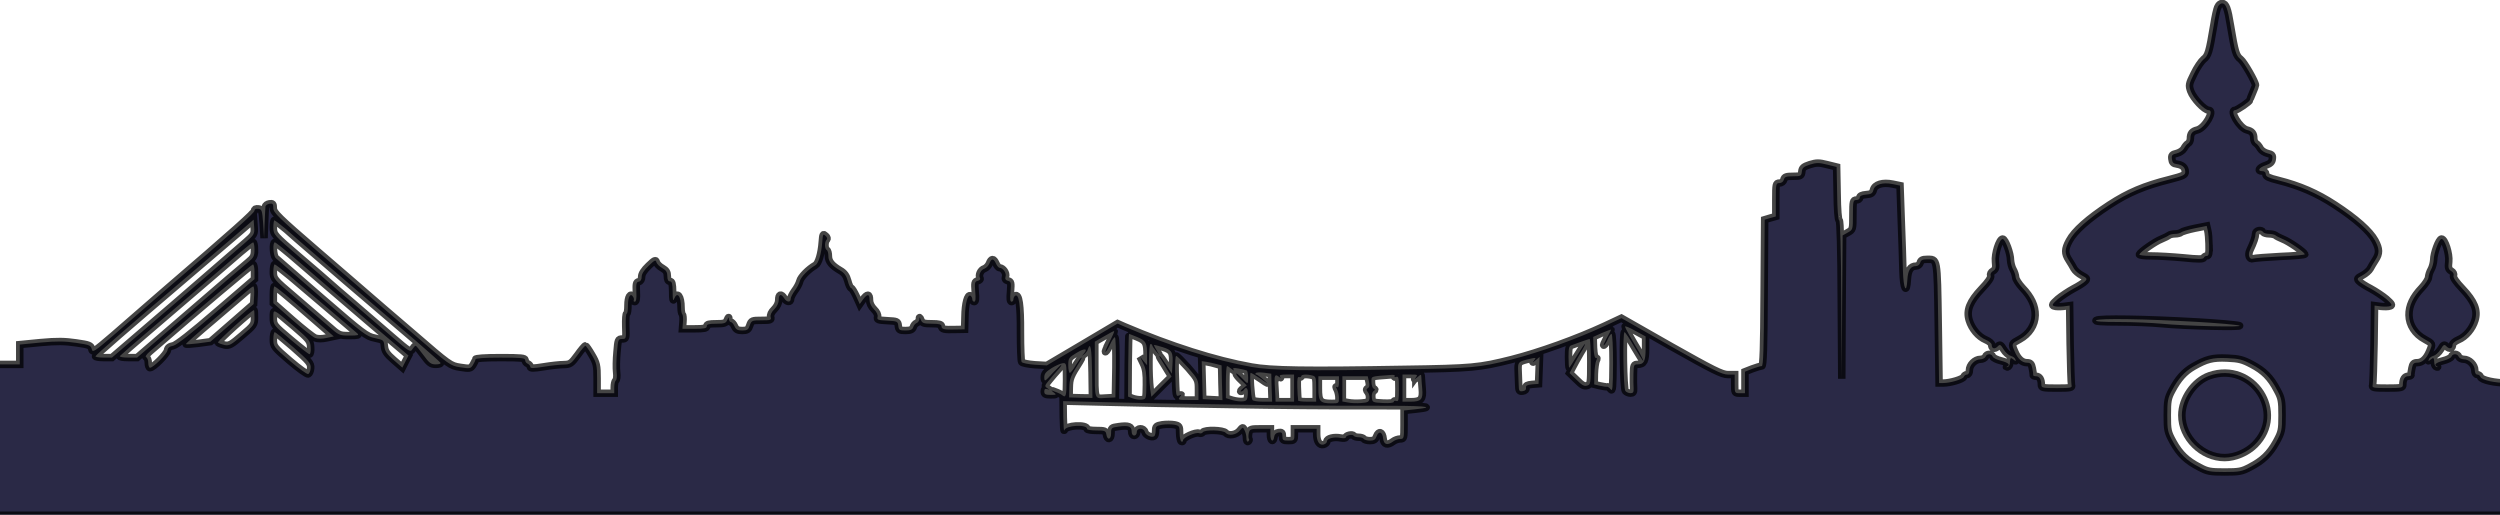 <?xml version="1.0" encoding="UTF-8" standalone="no"?>
<svg
   xmlns:dc="http://purl.org/dc/elements/1.1/"
   xmlns:cc="http://creativecommons.org/ns#"
   xmlns:rdf="http://www.w3.org/1999/02/22-rdf-syntax-ns#"
   xmlns:svg="http://www.w3.org/2000/svg"
   xmlns="http://www.w3.org/2000/svg"
   xmlns:sodipodi="http://sodipodi.sourceforge.net/DTD/sodipodi-0.dtd"
   xmlns:inkscape="http://www.inkscape.org/namespaces/inkscape"
   version="1.0"
   width="1860.55"
   height="383.05"
   viewBox="0 0 1488.44 306.44"
   preserveAspectRatio="xMidYMid meet"
   id="svg2"
   inkscape:version="0.48.4 r9939"
   sodipodi:docname="cover.svg">
  <defs
     id="defs12" />
  <sodipodi:namedview
     pagecolor="#ffffff"
     bordercolor="#666666"
     borderopacity="1"
     objecttolerance="10"
     gridtolerance="10"
     guidetolerance="10"
     inkscape:pageopacity="0"
     inkscape:pageshadow="2"
     inkscape:window-width="1333"
     inkscape:window-height="742"
     id="namedview10"
     showgrid="false"
     inkscape:zoom="0.92075472"
     inkscape:cx="1616.5271"
     inkscape:cy="142.96314"
     inkscape:window-x="33"
     inkscape:window-y="0"
     inkscape:window-maximized="1"
     inkscape:current-layer="svg2"
     fit-margin-top="0"
     fit-margin-left="0"
     fit-margin-right="0"
     fit-margin-bottom="0" />
  <g
     id="g3007"
     style="stroke:#000000;stroke-width:4.376;stroke-miterlimit:4;stroke-opacity:0.733;stroke-dasharray:none"
     transform="matrix(1.02,0,0,1.009,-11.682,-410.656)">
    <g
       id="g4"
       class="path"
       transform="matrix(0.1,0,0,-0.1,0,711)"
       style="fill:#2a2946;stroke:#000000;stroke-width:43.758;stroke-miterlimit:4;stroke-opacity:0.733;stroke-dasharray:none">
      <path
         id="path6"
         d="m 13061,3001 c -6,-10 -17,-60 -25,-112 -26,-157 -32,-178 -59,-199 -13,-11 -39,-49 -56,-85 -30,-61 -31,-68 -19,-103 15,-42 80,-112 104,-112 39,0 -21,-106 -66,-117 -29,-7 -40,-20 -40,-50 0,-12 -6,-26 -14,-30 -7,-4 -18,-18 -24,-30 -7,-12 -26,-24 -42,-28 -26,-6 -31,-11 -28,-33 2,-20 9,-28 28,-30 34,-5 50,-20 50,-46 0,-19 -12,-24 -92,-45 -146,-37 -240,-77 -351,-150 -124,-82 -204,-154 -234,-211 -27,-50 -28,-75 -2,-115 10,-16 24,-39 30,-51 6,-11 26,-29 45,-39 30,-16 33,-20 20,-34 -8,-9 -39,-29 -68,-44 -29,-16 -71,-44 -92,-62 -32,-29 -36,-36 -22,-41 9,-4 34,-4 54,-2 l 37,5 3,-226 c 2,-124 6,-234 8,-243 5,-16 -4,-18 -85,-18 -83,0 -91,2 -91,19 0,33 -11,51 -31,51 -10,0 -18,3 -17,8 1,4 -1,22 -5,40 -5,25 -11,32 -31,32 -29,0 -54,23 -72,67 -19,45 -19,45 29,71 55,30 90,84 91,142 1,55 -23,107 -75,162 -21,23 -39,51 -39,62 -1,12 -7,32 -15,46 -8,14 -14,39 -15,55 0,40 -31,125 -46,125 -19,0 -47,-88 -42,-134 4,-35 2,-45 -14,-55 -12,-7 -17,-18 -14,-28 4,-10 -14,-37 -52,-77 -70,-75 -91,-127 -73,-186 15,-50 54,-97 97,-115 19,-8 34,-21 34,-29 0,-23 17,-28 34,-11 14,15 18,13 36,-17 11,-18 30,-35 42,-38 12,-3 24,-12 26,-20 5,-13 3,-13 -11,-1 -17,14 -19,11 -21,-23 -1,-11 -7,-20 -14,-22 -7,-1 -8,0 -2,3 21,10 8,23 -34,34 -25,6 -47,17 -50,25 -7,19 -35,18 -42,-1 -4,-8 -17,-15 -30,-15 -31,0 -64,-33 -64,-65 0,-15 -6,-25 -14,-25 -8,0 -16,-6 -19,-14 -6,-14 -79,-36 -120,-36 l -24,0 -5,356 c -6,389 -4,374 -66,374 -26,0 -35,-5 -39,-20 -3,-11 -14,-20 -25,-20 -31,0 -47,-24 -50,-79 -5,-91 -23,-56 -26,51 -1,57 -6,193 -10,303 l -7,200 -43,9 c -58,12 -104,-2 -112,-34 -5,-20 -13,-26 -43,-28 -24,-2 -37,-8 -37,-18 0,-8 -9,-14 -20,-14 -18,0 -20,-7 -20,-87 0,-87 0,-88 -30,-105 l -30,-17 -3,-423 -2,-423 -3,468 c -1,295 -6,467 -12,467 -6,0 -11,64 -12,158 l -3,157 -56,14 c -47,12 -61,12 -100,0 -36,-12 -45,-19 -47,-41 -3,-26 -6,-28 -51,-28 -40,0 -50,-3 -54,-20 -3,-12 -14,-20 -26,-20 -20,0 -21,-5 -21,-99 l 0,-98 -32,-9 -33,-10 -3,-432 c -2,-329 -5,-432 -14,-432 -7,0 -32,-7 -55,-16 l -43,-17 0,-63 0,-64 -30,0 c -30,0 -30,1 -30,55 l 0,55 -40,0 c -34,0 -87,27 -331,166 l -290,167 -97,-46 c -164,-77 -381,-156 -544,-198 -189,-48 -229,-52 -628,-58 -569,-10 -777,-7 -890,14 -212,38 -473,122 -744,239 l -38,17 -207,-124 -206,-123 -70,4 c -39,3 -73,10 -77,16 -4,6 -7,85 -7,176 1,161 -9,229 -31,215 -5,-3 -10,-13 -10,-21 0,-8 -5,-14 -11,-14 -8,0 -10,18 -6,59 4,53 3,60 -15,64 -14,4 -18,11 -14,25 7,20 -15,52 -35,52 -5,0 -15,11 -21,25 -14,31 -26,32 -38,1 -5,-13 -18,-27 -29,-31 -22,-7 -36,-38 -26,-56 4,-6 -2,-13 -13,-16 -18,-4 -19,-11 -15,-64 4,-41 2,-59 -6,-59 -6,0 -11,6 -11,14 0,8 -5,18 -10,21 -17,10 -32,-45 -33,-124 l -2,-74 -55,-1 c -65,-2 -80,1 -80,20 0,10 -15,14 -55,14 -48,0 -57,3 -65,22 -7,18 -9,19 -9,5 -1,-10 -8,-20 -16,-23 -8,-3 -17,-14 -20,-25 -5,-14 -16,-19 -45,-19 -35,0 -39,3 -42,28 -3,26 -6,27 -64,30 -55,3 -61,5 -57,22 3,12 -5,29 -21,45 -16,16 -26,37 -26,55 0,37 -12,38 -38,3 l -19,-27 -21,47 c -12,26 -25,47 -29,47 -5,0 -14,19 -20,43 -8,30 -20,47 -44,61 -49,29 -69,53 -69,85 0,17 -4,33 -10,36 -13,8 -13,48 -1,60 6,6 4,15 -5,23 -15,14 -16,13 -20,-38 -5,-67 -22,-125 -40,-135 -40,-23 -85,-69 -91,-94 -3,-14 -17,-40 -30,-57 -12,-17 -23,-38 -23,-47 0,-23 -23,-21 -38,3 -18,29 -32,25 -32,-10 0,-18 -10,-39 -26,-55 -17,-17 -24,-33 -21,-46 5,-17 0,-19 -53,-19 -56,0 -59,-1 -69,-30 -8,-25 -15,-30 -44,-30 -26,0 -36,5 -45,25 -6,14 -16,25 -22,25 -5,0 -10,8 -11,18 0,13 -2,12 -9,-5 -8,-20 -17,-23 -65,-23 -42,0 -55,-3 -55,-15 0,-12 -15,-15 -71,-15 l -71,0 3,40 c 2,21 0,42 -4,46 -4,4 -7,21 -7,38 0,69 -22,98 -40,54 -7,-18 -9,-8 -9,40 -1,48 -4,62 -16,62 -10,0 -15,10 -15,30 0,24 -7,35 -29,48 -17,9 -32,25 -35,35 -4,16 -10,13 -45,-21 -27,-26 -41,-48 -41,-65 0,-16 -6,-27 -17,-29 -14,-2 -16,-13 -14,-61 2,-37 -1,-57 -9,-57 -6,0 -9,4 -6,8 2,4 1,14 -4,21 -15,25 -30,0 -30,-50 0,-27 -3,-49 -7,-49 -5,0 -7,-34 -6,-75 3,-73 2,-75 -21,-75 -23,0 -24,-4 -30,-78 -4,-42 -5,-96 -2,-119 3,-24 0,-45 -5,-48 -5,-4 -9,-22 -9,-41 l 0,-34 -50,0 -50,0 0,86 c 0,78 -3,92 -31,140 -17,30 -34,54 -37,54 -4,0 -25,-25 -46,-55 -37,-51 -43,-55 -80,-56 -23,0 -76,-6 -118,-13 -61,-10 -78,-10 -78,0 0,6 -7,14 -15,18 -8,3 -15,12 -15,21 0,13 -21,15 -145,15 -93,0 -145,-4 -145,-10 0,-6 -7,-21 -15,-34 -14,-21 -18,-22 -74,-13 -58,9 -62,12 -277,200 -121,104 -237,206 -260,226 -23,20 -156,137 -298,260 -226,197 -256,227 -256,253 0,25 -4,29 -22,26 -13,-2 -24,-10 -24,-18 -1,-8 -3,-53 -5,-100 l -3,-85 -5,85 c -6,79 -8,85 -28,88 -15,2 -23,-2 -23,-11 0,-13 -106,-109 -535,-482 -88,-77 -162,-142 -165,-145 -3,-3 -59,-52 -125,-110 -112,-97 -120,-102 -125,-79 -5,21 -14,25 -90,36 -67,10 -112,11 -208,2 l -122,-12 0,-58 0,-59 -115,0 L 0,890 0,445 0,0 l 7420,0 7420,0 0,365 c 0,237 -4,365 -10,365 -5,0 -10,11 -10,25 0,24 -2,25 -66,25 -77,0 -154,17 -161,36 -3,8 -11,14 -19,14 -8,0 -14,10 -14,25 0,32 -33,65 -64,65 -13,0 -26,7 -30,15 -7,19 -35,20 -42,1 -3,-8 -25,-19 -50,-25 -42,-11 -55,-24 -34,-34 6,-3 5,-4 -2,-3 -7,2 -13,11 -14,22 -2,34 -4,37 -21,23 -14,-12 -16,-12 -11,1 2,8 14,17 26,20 12,3 31,20 42,38 18,30 22,32 36,17 17,-17 34,-12 34,11 0,8 15,21 34,29 43,18 82,65 97,115 18,59 -3,111 -73,186 -38,40 -56,67 -52,77 3,10 -2,21 -14,28 -16,10 -18,20 -14,55 5,46 -23,134 -42,134 -15,0 -46,-85 -46,-125 -1,-16 -7,-41 -15,-55 -8,-14 -14,-34 -15,-46 0,-11 -18,-39 -39,-62 -52,-55 -76,-107 -75,-162 1,-58 36,-112 92,-142 47,-26 47,-26 28,-71 -18,-44 -43,-67 -72,-67 -20,0 -26,-7 -31,-32 -4,-18 -6,-36 -5,-40 1,-5 -7,-8 -17,-8 -20,0 -31,-18 -31,-51 0,-17 -8,-19 -91,-19 -81,0 -90,2 -85,18 2,9 6,119 8,243 l 3,226 37,-5 c 20,-2 45,-2 54,2 14,5 10,12 -22,41 -21,18 -63,46 -92,62 -29,15 -60,35 -68,44 -13,14 -10,18 20,34 19,10 39,28 45,39 6,12 20,35 30,51 26,40 25,65 -1,115 -31,57 -111,129 -235,211 -106,70 -205,113 -330,145 -56,14 -73,22 -73,36 0,12 -8,18 -21,18 -31,0 -18,22 22,35 25,9 35,18 37,37 3,22 -2,27 -28,33 -16,4 -35,16 -42,28 -6,12 -17,26 -24,30 -8,4 -14,18 -14,30 0,30 -11,43 -40,50 -43,11 -105,117 -69,117 14,1 85,50 86,60 0,3 8,22 17,44 9,21 16,40 16,43 0,19 -67,137 -87,153 -27,21 -33,42 -59,199 -16,102 -27,131 -49,131 -8,0 -19,-8 -24,-19 z M 1548,1610 c -29,-26 -217,-189 -416,-364 l -364,-316 -50,0 c -27,0 -48,4 -46,8 3,9 176,161 537,472 118,102 253,219 300,259 l 86,75 3,-43 c 3,-41 1,-46 -50,-91 z m 236,78 c 33,-29 63,-56 66,-59 3,-3 129,-113 280,-244 151,-131 337,-291 412,-356 75,-66 140,-124 143,-129 4,-6 -7,-10 -27,-10 -28,0 -38,8 -72,55 -22,30 -42,55 -45,55 -4,0 -12,-9 -19,-20 -12,-20 -18,-16 -119,72 -58,51 -161,140 -227,198 -67,57 -130,113 -141,123 -11,10 -88,78 -172,150 -151,131 -152,132 -153,175 0,23 3,42 6,42 4,0 34,-24 68,-52 z m 11225,-95 c 1,-48 -2,-63 -13,-63 -8,0 -16,-5 -18,-11 -3,-9 -34,-9 -119,0 -63,6 -148,11 -188,11 -40,0 -71,4 -69,9 6,15 92,76 128,90 19,8 39,18 45,23 5,4 21,8 35,8 14,0 30,4 36,9 5,5 41,16 79,24 l 70,14 6,-26 c 4,-14 7,-54 8,-88 z m 316,77 c 3,-5 19,-10 34,-10 15,0 31,-4 37,-8 5,-5 25,-15 44,-23 34,-13 122,-74 128,-89 1,-4 -62,-10 -142,-13 -79,-4 -151,-10 -160,-13 -21,-8 -32,21 -19,49 23,49 33,79 33,97 0,21 34,28 45,10 z M 1600,1567 c 0,-38 -5,-47 -37,-74 -21,-17 -175,-150 -343,-297 l -305,-266 -53,0 c -30,0 -51,4 -48,9 4,5 86,78 184,162 326,282 455,394 521,452 36,31 69,57 73,57 4,0 8,-19 8,-43 z m 261,-73 c 74,-64 161,-140 194,-169 115,-100 381,-330 413,-356 l 31,-27 -18,-35 -18,-36 -51,45 c -41,36 -51,52 -54,82 -3,35 -5,36 -55,47 -48,9 -70,26 -309,235 -142,124 -263,231 -271,238 -14,15 -18,92 -4,92 5,0 69,-52 142,-116 z m -261,-58 0,-43 -222,-193 c -148,-129 -232,-195 -252,-200 -22,-4 -32,-12 -34,-27 -3,-22 -83,-103 -102,-103 -5,0 -10,13 -10,29 0,16 -6,31 -12,33 -8,3 1,17 22,35 281,246 594,513 601,513 5,0 9,-20 9,-44 z m 211,-28 c 98,-84 367,-315 389,-335 12,-11 5,-13 -46,-13 -59,0 -61,1 -125,58 -36,31 -122,106 -192,167 -126,108 -127,110 -127,152 0,24 4,43 8,43 4,0 46,-33 93,-72 z m -213,-110 -3,-52 -126,-111 -126,-111 -72,-10 c -39,-5 -71,-7 -71,-4 0,4 70,67 157,141 86,74 172,149 192,166 20,18 40,33 44,33 4,0 7,-23 5,-52 z m 181,5 c 31,-26 107,-93 170,-148 l 114,-100 -42,-9 c -26,-6 -52,-6 -67,0 -13,5 -73,53 -134,107 l -110,98 0,50 c 0,27 3,49 6,49 4,0 32,-21 63,-47 z m -179,-137 c 0,-41 -3,-46 -72,-105 -63,-55 -75,-62 -102,-57 -17,4 -34,10 -39,15 -6,6 196,191 210,191 2,0 3,-20 3,-44 z m 231,-52 c 89,-77 95,-85 97,-123 2,-23 -2,-41 -7,-41 -5,0 -55,39 -110,86 -100,85 -101,87 -101,131 0,53 -5,55 121,-53 z m 11104,27 c 121,-7 234,-17 250,-22 37,-11 -317,-3 -455,11 -52,5 -162,10 -245,10 -103,0 -145,3 -135,10 19,13 285,8 585,-9 z M 9720,985 c 0,-76 -9,-95 -47,-95 -21,0 -23,-4 -24,-57 -1,-32 0,-70 1,-85 1,-22 -3,-28 -18,-28 -11,0 -24,6 -30,13 -12,14 -17,347 -5,347 4,0 30,-39 56,-85 27,-47 51,-85 53,-85 3,0 -8,24 -24,53 -17,28 -42,72 -56,97 -14,25 -26,49 -26,53 0,5 27,-6 60,-25 l 60,-33 0,-70 z m -227,60 c -14,-27 -22,-45 -16,-42 6,4 16,20 23,37 7,16 16,30 21,30 5,0 9,-78 9,-172 -1,-148 -3,-170 -14,-155 -8,10 -18,17 -22,15 -5,-1 -24,2 -42,6 l -32,8 1,61 c 1,34 6,70 11,80 6,11 5,16 -2,15 -7,-2 -12,21 -14,60 l -2,64 50,23 c 28,12 52,21 54,20 1,-1 -10,-24 -25,-50 z m -2903,-25 c -17,-34 -27,-59 -22,-56 5,3 17,23 27,46 10,22 22,40 27,40 5,0 7,-80 6,-177 l -3,-178 -56,-3 c -68,-4 -64,-15 -64,187 l 0,145 55,32 c 30,18 56,32 58,30 2,-2 -11,-32 -28,-66 z M 1828,990 c 91,-81 102,-94 100,-122 -1,-17 -8,-32 -14,-35 -7,-3 -56,33 -108,78 -93,81 -96,85 -96,126 0,24 4,43 8,43 5,0 54,-41 110,-90 z m 4925,61 c 51,-22 57,-33 57,-109 l 0,-57 -21,25 -20,25 19,-40 c 15,-30 19,-60 18,-125 -1,-83 -1,-85 -27,-88 -14,-2 -37,2 -52,7 l -28,11 1,185 c 1,102 3,185 5,185 2,0 23,-9 48,-19 z M 9400,906 c 0,-129 -1,-135 -21,-141 -17,-6 -31,2 -62,34 l -41,40 17,33 c 9,18 30,57 47,86 18,28 29,52 26,52 -3,0 -24,-31 -47,-70 -23,-38 -43,-70 -45,-70 -2,0 -4,29 -4,64 0,52 3,65 18,69 9,3 35,13 57,21 22,8 43,15 48,16 4,0 7,-60 7,-134 z m -2560,97 c 0,-5 10,-19 21,-33 l 21,-25 -16,27 c -9,15 -16,29 -16,32 0,2 23,-3 50,-12 57,-18 63,-30 58,-108 l -3,-49 -34,53 c -18,28 -35,52 -38,52 -3,0 1,-10 9,-22 8,-13 25,-40 37,-61 l 24,-39 -59,-59 -59,-60 -7,48 c -10,78 -9,263 2,263 6,0 10,-3 10,-7 z m -351,-162 2,-149 -68,1 -68,2 1,57 c 1,55 7,69 62,156 8,12 12,22 9,22 -4,0 -18,-20 -33,-45 -14,-25 -30,-45 -35,-45 -5,0 -9,20 -9,44 0,42 2,46 50,75 48,29 68,25 38,-9 -11,-12 -10,-12 4,-1 10,7 20,21 23,32 15,45 22,0 24,-140 z m 561,29 c 59,-69 60,-72 60,-130 l 0,-60 -61,0 c -56,0 -60,1 -48,17 12,15 12,16 -3,10 -20,-7 -19,-13 -24,141 -1,50 1,92 6,92 5,0 36,-32 70,-70 z m 2019,43 c -11,-14 -9,-14 9,1 l 23,20 -3,-80 -3,-79 -38,-3 c -29,-3 -37,-7 -35,-20 2,-11 -5,-18 -19,-20 -21,-3 -23,1 -24,40 -1,24 -2,60 -3,81 -2,48 1,52 49,65 57,14 59,14 44,-5 z m 4189,-23 c 71,-38 110,-77 149,-153 25,-46 28,-63 28,-147 0,-89 -2,-99 -34,-158 -39,-71 -79,-110 -154,-149 -46,-25 -63,-28 -147,-28 -84,0 -101,3 -147,28 -75,39 -115,78 -154,149 -32,59 -34,69 -34,158 0,84 3,101 27,146 37,70 72,110 125,141 76,44 112,54 198,50 68,-3 89,-8 143,-37 z m -6043,2 30,-8 2,-103 3,-102 -58,3 -57,3 -3,112 -3,112 28,-4 c 15,-3 42,-8 58,-13 z m -875,-93 c 0,-94 -4,-109 -25,-91 -6,5 -23,14 -40,20 -28,11 -28,11 -11,-3 19,-14 18,-15 -17,-15 -30,0 -37,4 -37,20 0,14 5,18 18,14 16,-5 16,-5 -1,6 -16,11 -16,14 12,48 16,20 39,47 50,59 12,12 21,26 21,30 0,4 -22,-17 -50,-47 -47,-53 -49,-54 -50,-27 0,22 9,33 43,55 24,15 54,28 65,29 21,2 22,-2 22,-98 z m 963,64 c 12,-10 17,-12 12,-4 -6,11 -1,12 31,6 21,-4 42,-9 46,-11 9,-6 11,-74 3,-74 -3,0 -19,15 -35,33 -16,17 -30,27 -30,22 0,-6 14,-23 31,-39 l 31,-30 -22,-18 c -12,-10 -17,-18 -12,-18 6,0 14,5 17,10 14,22 26,8 23,-27 -2,-32 -7,-39 -28,-41 -13,-2 -41,1 -62,7 l -38,12 0,94 c 0,52 3,95 7,95 3,0 15,-8 26,-17 z m 234,-110 3,-83 -55,0 c -29,0 -56,4 -60,10 -9,14 -18,160 -10,160 4,0 30,-16 59,-36 45,-32 47,-32 16,-5 -19,17 -39,31 -43,31 -5,0 -6,4 -3,8 3,5 24,6 48,3 l 43,-6 2,-82 z m 49,65 c -5,9 4,12 38,12 l 44,0 0,-80 0,-80 -54,0 -54,0 -1,33 c -1,17 -3,50 -4,72 -3,49 2,60 23,43 12,-10 14,-10 8,0 z m 190,6 c 19,-5 21,-13 21,-80 l 0,-74 -54,0 c -29,0 -52,3 -52,8 1,4 1,9 0,12 -1,3 -3,33 -4,68 -1,46 1,61 11,57 6,-2 12,0 12,5 0,11 33,13 66,4 z m 479,-4 c -3,-6 1,-7 9,-4 14,5 16,-5 16,-71 0,-64 -2,-76 -15,-71 -8,3 -15,1 -15,-5 0,-6 -25,-9 -62,-7 -61,3 -63,4 -66,32 -2,16 2,33 10,38 10,7 10,11 1,15 -7,2 -13,20 -13,38 0,37 -11,33 118,43 13,1 21,-2 17,-8 z m 124,-7 c -11,-15 -10,-14 9,1 22,19 22,19 23,0 0,-10 3,-41 5,-67 6,-63 -6,-77 -67,-77 l -48,0 0,80 0,80 46,0 c 42,0 44,-1 32,-17 z m -449,-29 c 0,-23 -4,-33 -11,-28 -8,5 -8,1 0,-14 6,-11 11,-34 11,-51 0,-30 -2,-31 -41,-31 -70,0 -79,11 -79,90 l 0,70 60,0 60,0 0,-36 z m 175,5 c 5,-21 3,-34 -6,-39 -10,-7 -10,-11 0,-24 7,-8 11,-25 9,-38 -3,-20 -10,-23 -48,-26 -24,-2 -59,-1 -77,3 l -33,6 0,74 0,75 74,0 74,0 7,-31 z M 7290,653 c 267,-5 635,-8 818,-7 317,1 408,-6 267,-21 l -65,-7 0,-84 c 0,-80 -1,-84 -22,-84 -13,0 -32,-7 -42,-15 -33,-25 -54,-19 -58,17 -4,40 -25,48 -38,14 -7,-20 -16,-26 -39,-26 -16,0 -33,5 -36,10 -3,6 -17,10 -30,10 -13,0 -26,4 -29,9 -7,11 -46,2 -46,-10 0,-5 -13,-6 -30,-3 -38,8 -80,-3 -80,-20 0,-8 -9,-16 -20,-19 -24,-6 -40,18 -40,62 l 0,31 -65,0 -65,0 0,-35 c 0,-33 -2,-35 -35,-35 -31,0 -35,3 -35,26 0,21 -4,25 -22,22 -15,-2 -24,-11 -26,-25 -5,-36 -22,-27 -22,12 l 0,35 -60,0 c -55,0 -60,-2 -66,-24 -3,-14 -3,-29 0,-35 4,-5 2,-12 -4,-16 -6,-4 -10,5 -10,20 0,15 -5,35 -11,46 -10,20 -10,20 -28,-2 -20,-25 -65,-33 -82,-13 -14,17 -124,20 -134,3 -4,-6 -13,-8 -21,-5 -20,8 -94,-26 -94,-42 0,-7 -4,-10 -10,-7 -5,3 -10,26 -10,49 0,41 -2,44 -31,50 -17,3 -49,3 -70,0 -35,-6 -39,-10 -39,-35 0,-15 -4,-30 -8,-33 -16,-10 -50,6 -55,25 -7,26 -47,26 -47,-1 0,-11 -7,-20 -15,-20 -9,0 -15,9 -15,24 0,30 -18,37 -75,29 -43,-6 -45,-7 -45,-40 0,-39 -23,-42 -28,-5 -3,20 -10,22 -58,22 -30,0 -54,4 -54,9 0,29 -126,22 -133,-8 -3,-9 -5,26 -6,78 l -1,94 243,-6 c 133,-4 460,-10 727,-14 z"
         style="stroke:#000000;stroke-width:43.758;stroke-miterlimit:4;stroke-opacity:0.733;stroke-dasharray:none"
         inkscape:connector-curvature="0" />
      <path
         id="path8"
         d="m 13011,823 c -88,-31 -161,-136 -161,-233 0,-132 118,-250 250,-250 60,0 130,30 175,75 188,188 -12,497 -264,408 z"
         style="stroke:#000000;stroke-width:43.758;stroke-miterlimit:4;stroke-opacity:0.733;stroke-dasharray:none"
         inkscape:connector-curvature="0" />
    </g>
  </g>
</svg>

